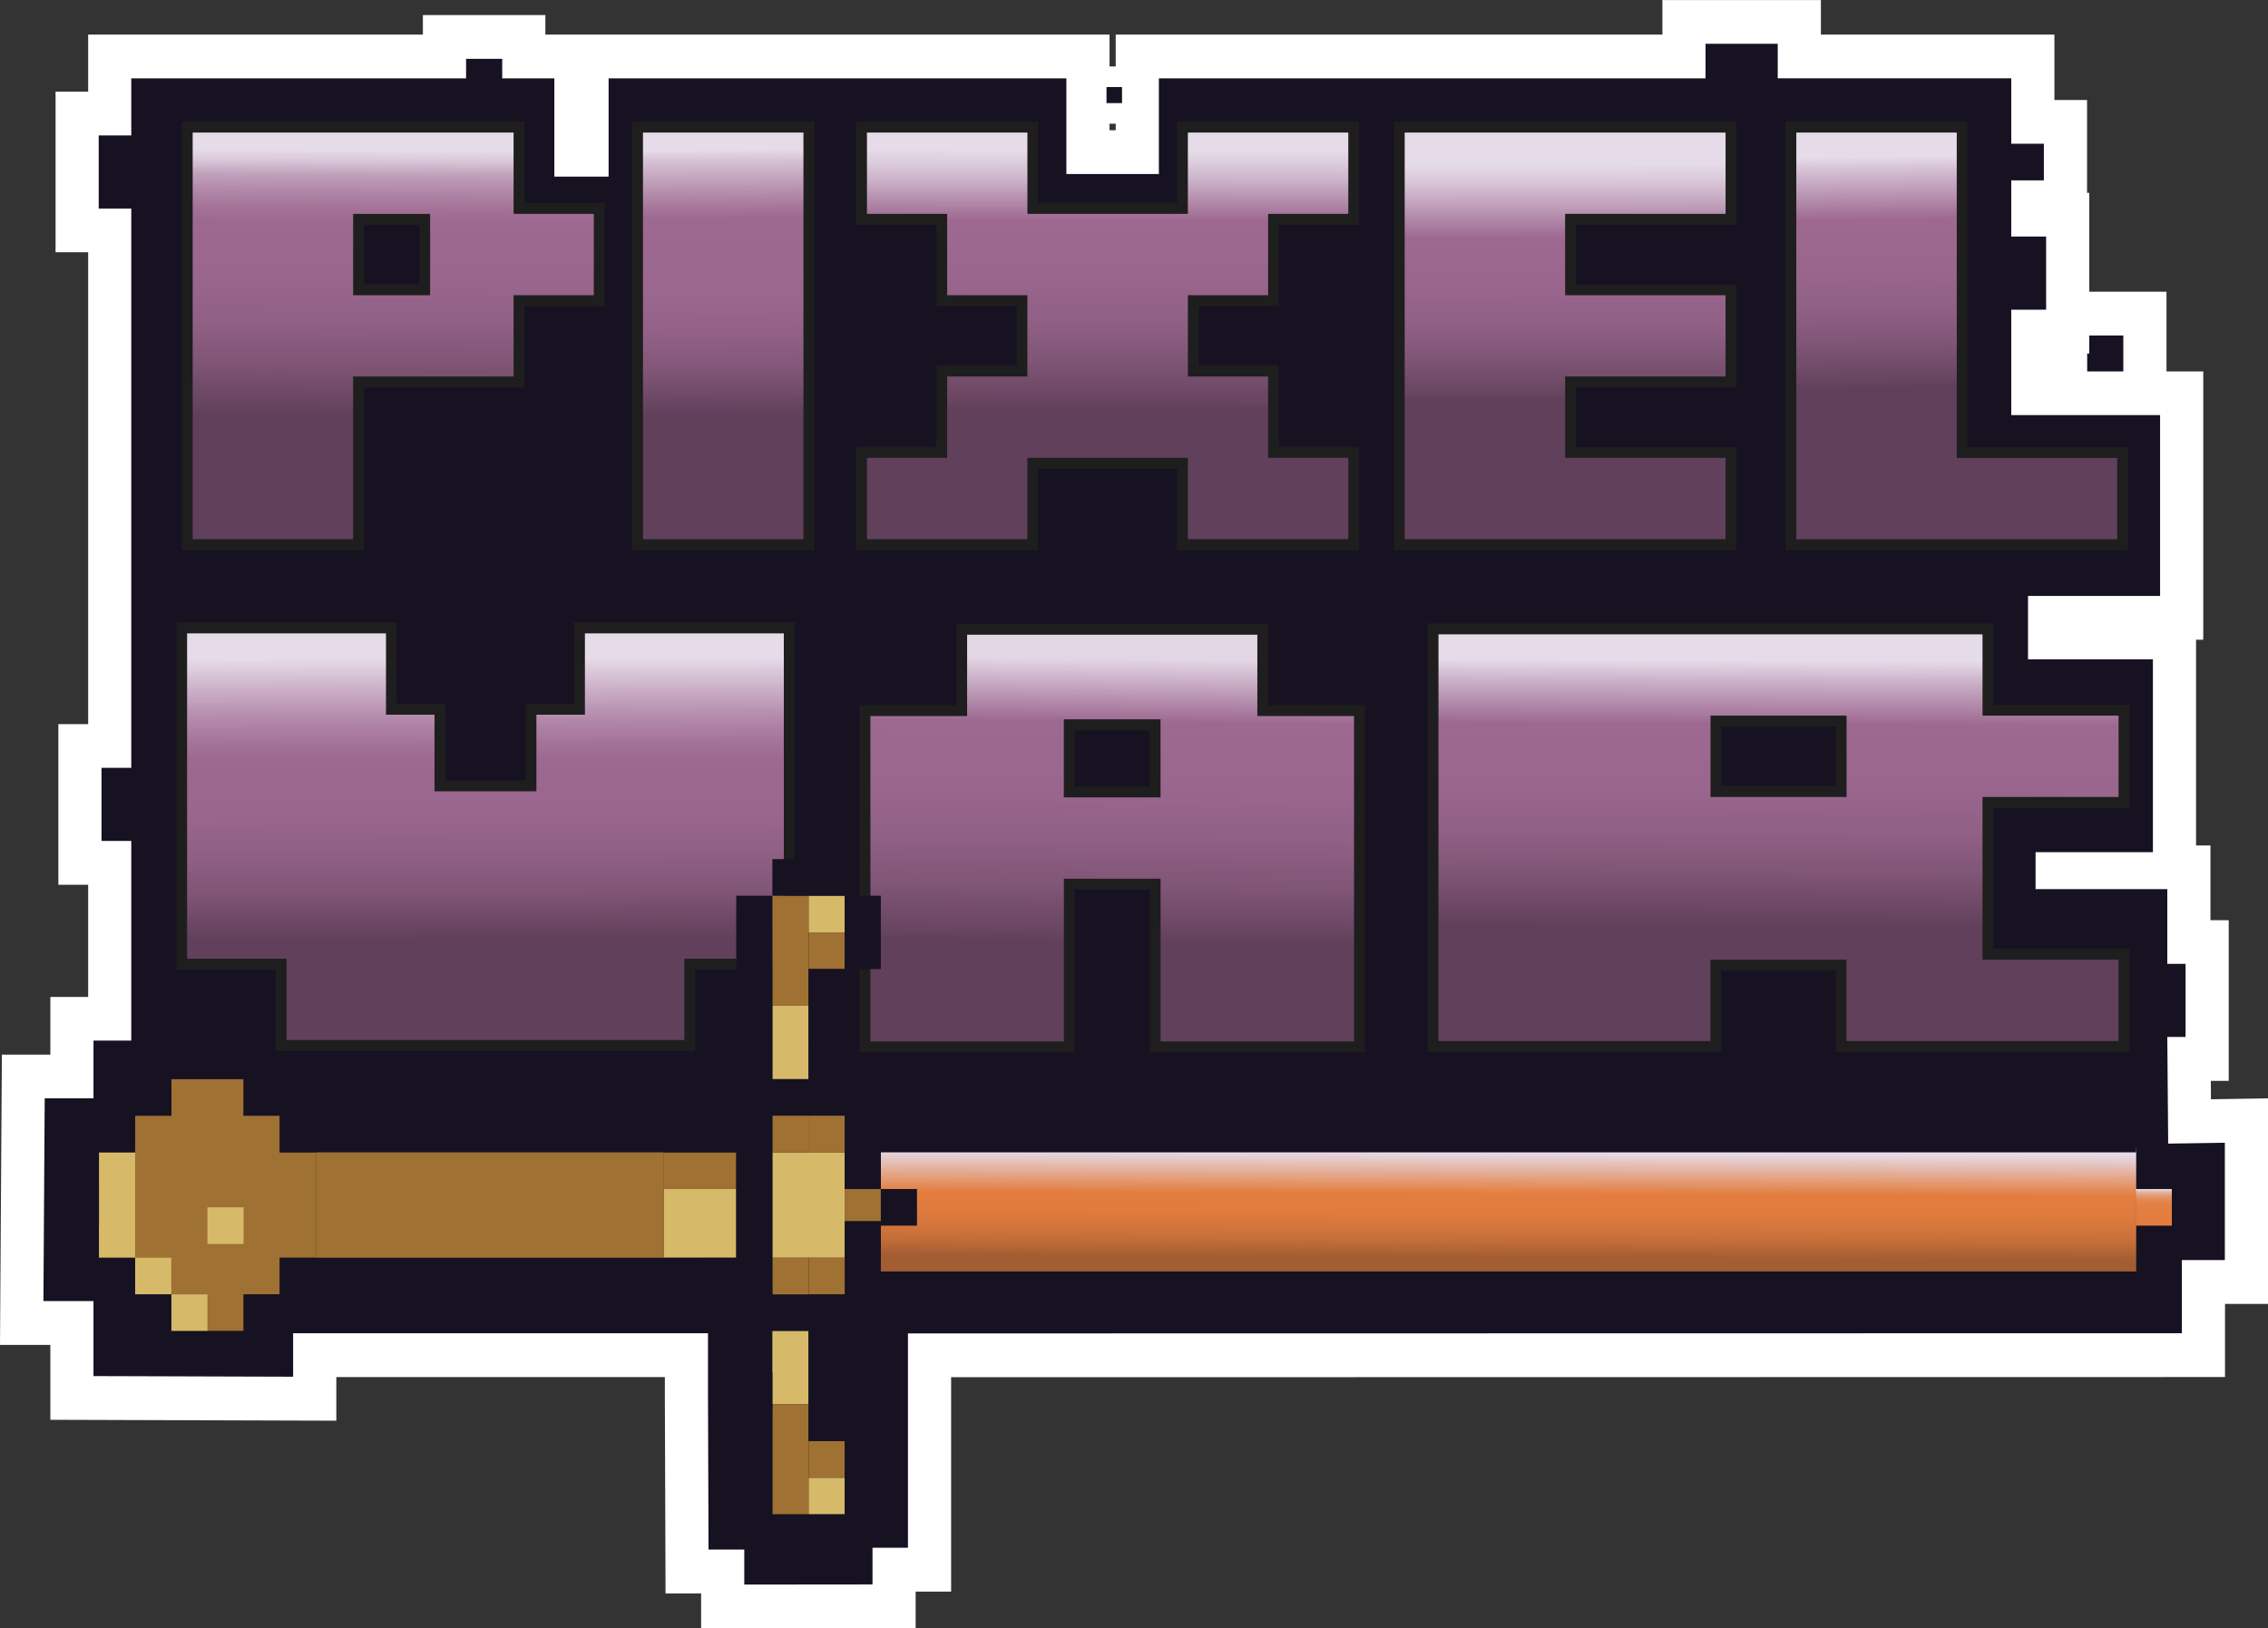 <svg width="110" height="79" viewBox="0 0 110 79" fill="none" xmlns="http://www.w3.org/2000/svg">
<rect x="0" y="0" width="110" height="79" fill="#333333" stroke="none"/>
<path d="M104.029 15.214H100.183V19.115H104.029V15.214Z" fill="#171222"/>
<path d="M102.983 16.275V18.053H101.23V16.275H102.983ZM105.077 14.152H99.137V20.176H105.077V14.152Z" fill="white"/>
<path d="M35.053 76.241H33.323L33.293 67.738V65.746H15.266V67.86L3.489 67.821V64.187H1.054L1.13 52.226H3.489V49.427H5.322V41.864H3.878V36.194H5.322V11.18H3.742V5.508H5.322V2.739H21.561V1.793H25.408V2.739H27.938V7.507H28.475V2.739H52.77V7.381H55.163V2.739H81.677V1.062H87.268V2.739H98.595V5.911H100.177V9.812H98.595V10.416H100.285V16.086H98.595V19.077H105.813V29.972H99.406V30.927H105.464V42.076H106.162V45.701H107.048V51.372H106.171L106.195 54.406L108.953 54.363V62.195H106.869V65.742L45.084 65.753V76.152H43.365V77.93L35.053 77.937V76.241Z" fill="#171222"/>
<path d="M86.221 2.123V3.8H97.548V6.972H99.13V8.75H97.548V11.476H99.239V15.024H97.548V20.138H104.767V28.91H98.361V31.988H104.418V41.342H98.727V43.136H105.116V46.761H106.002V50.308H105.116L105.159 55.481L107.907 55.438V61.13H105.822V64.679L44.037 64.689V75.088H42.317V76.866L36.098 76.872V75.175H34.364L34.338 67.731V64.679H14.217V66.789L4.534 66.759V63.12H2.106L2.168 53.283H4.534V50.483H6.367V40.797H4.923V37.25H6.367V10.118H4.787V6.571H6.367V3.802H22.605V2.855H24.358V3.802H26.887V8.568H29.518V3.802H51.72V8.442H56.206V3.802H82.72V2.125H86.218M88.311 0.002H80.627V1.679H54.113V6.319H53.813V1.677H26.451V0.731H20.511V1.677H4.276V4.446H2.695V12.239H4.276V35.13H2.831V42.923H4.276V48.364H2.442V51.164H0.091L0.077 53.273L0.014 63.109L0 65.247H2.442V68.879L4.529 68.886L14.212 68.916L16.312 68.923V66.807H32.246V67.734L32.272 75.186L32.279 77.302H34.005V79H36.1L42.319 78.993H44.41V77.215H46.13V66.814L105.822 66.805H107.915V63.256H110V53.285L107.874 53.319L107.233 53.33L107.226 52.436H108.095V44.643H107.209V41.018H106.511V31.036H106.86V18.019H99.641V17.15H101.332V9.357H101.224V4.853H99.641V1.677H88.315V0L88.311 0.002Z" fill="white"/>
<path d="M53.166 3.724V5.502H54.919V3.724H53.166Z" fill="#171222" stroke="white" stroke-miterlimit="10"/>
<path d="M27.773 30.32V32.098H29.527V30.32H27.773Z" fill="#171222"/>
<path d="M10.114 56.748H2.341V63.004H10.114V56.748Z" fill="#171222"/>
<path d="M9.083 26.426V6.166H25.17V10.111H29.061V14.587H25.17V18.532H17.388V26.425H9.083V26.426ZM20.6 14.058V10.644H17.388V14.058H20.6Z" fill="url(#paint0_linear_591_57764)"/>
<path d="M24.909 6.431V10.376H28.799V14.322H24.909V18.267H17.127V26.159H9.345V6.431H24.909ZM17.127 14.323H20.861V10.378H17.127V14.323ZM25.432 5.9H8.821V26.692H17.65V18.799H25.432V14.854H29.322V9.847H25.432V5.902V5.9ZM17.65 10.907H20.338V13.791H17.65V10.907Z" fill="#1E1E1E"/>
<path d="M39.229 6.167H30.924V26.427H39.229V6.167Z" fill="url(#paint1_linear_591_57764)"/>
<path d="M38.968 6.431V26.161H31.185V6.431H38.968ZM39.491 5.9H30.662V26.692H39.491V5.9Z" fill="#1E1E1E"/>
<path d="M57.349 26.427V22.48H50.093V26.427H41.787V21.949H45.677V18.004H49.569V14.588H45.677V10.643H41.787V6.167H50.093V10.112H57.349V6.167H65.655V10.643H61.765V14.588H57.873V18.004H61.765V21.949H65.655V26.427H57.349Z" fill="url(#paint2_linear_591_57764)"/>
<path d="M65.394 6.431V10.376H61.504V14.322H57.614V18.267H61.504V22.212H65.394V26.157H57.612V22.212H49.83V26.157H42.048V22.212H45.938V18.267H49.828V14.322H45.938V10.376H42.048V6.431H49.83V10.376H57.612V6.431H65.394ZM65.917 5.9H57.088V9.846H50.353V5.9H41.524V10.907H45.414V14.852H49.305V17.736H45.414V21.681H41.524V26.688H50.353V22.743H57.088V26.688H65.917V21.681H62.027V17.736H58.137V14.852H62.027V10.907H65.917V5.9Z" fill="#1E1E1E"/>
<path d="M67.867 26.427V6.167H83.953V10.643H76.171V14.057H83.953V18.535H76.171V21.949H83.953V26.427H67.867Z" fill="url(#paint3_linear_591_57764)"/>
<path d="M83.692 6.431V10.376H75.91V14.322H83.692V18.267H75.91V22.212H83.692V26.157H68.128V6.431H83.692ZM84.215 5.9H67.605V26.692H84.215V21.685H76.433V18.801H84.215V13.794H76.433V10.911H84.215V5.904V5.9Z" fill="#1E1E1E"/>
<path d="M86.861 26.427V6.167H95.165V21.949H102.947V26.427H86.861Z" fill="url(#paint4_linear_591_57764)"/>
<path d="M94.904 6.431V22.216H102.686V26.161H87.122V6.431H94.904ZM95.427 5.9H86.599V26.692H103.209V21.685H95.427V5.9Z" fill="#1E1E1E"/>
<path d="M56.027 50.788V42.895H51.86V50.788H41.953V34.473H46.644V30.527H61.242V34.473H65.932V50.788H56.026H56.027ZM56.027 38.42V35.163H51.86V38.42H56.027Z" fill="url(#paint5_linear_591_57764)"/>
<path d="M60.982 30.793V34.738H65.672V50.522H56.289V42.63H51.598V50.522H42.215V34.738H46.906V30.793H60.98M51.596 38.685H56.287V34.897H51.596V38.685ZM61.503 30.262H46.382V34.207H41.691V51.053H52.121V43.161H55.766V51.053H66.196V34.207H61.505V30.262H61.503ZM52.12 35.428H55.764V38.154H52.12V35.428Z" fill="#1E1E1E"/>
<path d="M89.295 50.77V46.825H83.221V50.77H69.504V30.509H96.416V34.455H103.013V38.931H96.416V46.292H103.013V50.768H89.296L89.295 50.77ZM89.295 38.401V34.987H83.221V38.401H89.295Z" fill="url(#paint6_linear_591_57764)"/>
<path d="M96.154 30.775V34.72H102.752V38.665H96.154V46.557H102.752V50.503H89.558V46.557H82.961V50.503H69.767V30.773H96.156M82.963 38.665H89.56V34.72H82.963V38.665ZM96.679 30.242H69.244V51.033H83.484V47.088H89.035V51.033H103.275V46.027H96.677V39.196H103.275V34.189H96.677V30.244L96.679 30.242ZM83.486 35.249H89.037V38.133H83.486V35.249Z" fill="#1E1E1E"/>
<path d="M13.636 50.721V46.774H8.812V30.461H18.983V34.406H21.336V38.123H25.755V34.406H28.106V30.461H38.278V46.774H33.455V50.721H13.636Z" fill="url(#paint7_linear_591_57764)"/>
<path d="M38.016 30.727V46.511H33.193V50.456H13.898V46.511H9.074V30.727H18.721V34.672H21.074V38.389H26.016V34.672H28.369V30.727H38.016ZM38.54 30.196H27.846V34.141H25.493V37.858H21.598V34.141H19.244V30.196H8.551V47.042H13.374V50.987H33.716V47.042H38.54V30.196Z" fill="#1E1E1E"/>
<path d="M32.201 55.904H15.321V61.017H32.201V55.904Z" fill="#9F7133"/>
<path d="M40.969 43.454H39.216V45.232H40.969V43.454Z" fill="#D6BA69"/>
<path d="M40.969 45.234H39.216V47.012H40.969V45.234Z" fill="#9F7133"/>
<path d="M42.721 57.683H40.968V59.461H42.721V57.683Z" fill="#9F7133"/>
<path d="M39.213 43.454H37.46V48.79H39.213V43.454Z" fill="#9F7133"/>
<path d="M39.655 54.126V52.348H35.709V54.126H39.655Z" fill="#171222"/>
<path d="M39.435 64.574V62.796H35.708V64.574H39.435Z" fill="#171222"/>
<path d="M40.969 71.689H39.216V73.466H40.969V71.689Z" fill="#D6BA69"/>
<path d="M40.969 69.91H39.216V71.688H40.969V69.91Z" fill="#9F7133"/>
<path d="M37.46 64.574V66.352V68.13H39.215V66.352V64.574H37.46Z" fill="#D6BA69"/>
<path d="M37.46 48.79V50.57V52.348H39.215V50.57V48.79H37.46Z" fill="#D6BA69"/>
<path d="M37.46 55.904V58.46V61.017H40.968V58.46V55.904H37.46Z" fill="#D6BA69"/>
<path d="M39.213 61.017H37.46V62.795H39.213V61.017Z" fill="#9F7133"/>
<path d="M40.969 54.126H39.216V55.904H40.969V54.126Z" fill="#9F7133"/>
<path d="M40.969 54.126H39.216V55.904H40.969V54.126Z" fill="#9F7133"/>
<path d="M40.969 61.017H39.216V62.795H40.969V61.017Z" fill="#9F7133"/>
<path d="M39.213 54.126H37.46V55.904H39.213V54.126Z" fill="#9F7133"/>
<path d="M35.709 55.904H32.201V57.682H35.709V55.904Z" fill="#9F7133"/>
<path d="M32.201 57.683V59.35V61.016H35.708V59.35V57.683H32.201Z" fill="#D6BA69"/>
<path d="M39.213 68.13H37.46V73.466H39.213V68.13Z" fill="#9F7133"/>
<path d="M13.568 55.904V54.126H11.815V52.348H8.307V54.126H6.554V55.904H4.801V61.017H6.554V62.796H8.307V64.574H11.815V62.796H13.568V61.017H15.322V55.904H13.568Z" fill="#9F7133"/>
<path d="M6.554 55.904H4.801V61.017H6.554V55.904Z" fill="#D6BA69"/>
<path d="M8.307 61.017H6.554V62.795H8.307V61.017Z" fill="#D6BA69"/>
<path d="M11.814 58.571H10.06V60.349H11.814V58.571Z" fill="#D6BA69"/>
<path d="M10.061 62.796H8.308V64.574H10.061V62.796Z" fill="#D6BA69"/>
<path d="M103.607 55.681H42.722V61.683H103.607V55.681Z" fill="url(#paint8_linear_591_57764)"/>
<path d="M105.34 57.683H103.587V59.461H105.34V57.683Z" fill="url(#paint9_linear_591_57764)"/>
<path d="M37.461 48.79H35.708V50.568H37.461V48.79Z" fill="#171222"/>
<path d="M37.461 47.012H35.708V48.79H37.461V47.012Z" fill="#171222"/>
<path d="M37.461 45.234H35.708V47.012H37.461V45.234Z" fill="#171222"/>
<path d="M37.461 43.454H35.708V45.232H37.461V43.454Z" fill="#171222"/>
<path d="M37.461 55.904H35.708V57.682H37.461V55.904Z" fill="#171222"/>
<path d="M37.461 54.126H35.708V55.904H37.461V54.126Z" fill="#171222"/>
<path d="M37.461 52.348H35.708V54.126H37.461V52.348Z" fill="#171222"/>
<path d="M37.461 50.57H35.708V52.348H37.461V50.57Z" fill="#171222"/>
<path d="M37.461 61.24H35.708V63.018H37.461V61.24Z" fill="#171222"/>
<path d="M37.461 59.461H35.708V61.239H37.461V59.461Z" fill="#171222"/>
<path d="M37.461 57.683H35.708V59.461H37.461V57.683Z" fill="#171222"/>
<path d="M37.461 66.576H35.708V68.354H37.461V66.576Z" fill="#171222"/>
<path d="M39.216 73.466V75.244H40.969V73.466H39.216Z" fill="#171222"/>
<path d="M37.46 73.468V75.246H39.213V73.468H37.46Z" fill="#171222"/>
<path d="M37.461 69.91H35.708V71.688H37.461V69.91Z" fill="#171222"/>
<path d="M37.461 68.13H35.708V69.908H37.461V68.13Z" fill="#171222"/>
<path d="M37.461 71.689H35.708V73.466H37.461V71.689Z" fill="#171222"/>
<path d="M33.954 55.904V54.126H32.201V55.904H33.954Z" fill="#171222"/>
<path d="M35.708 55.904V54.126H33.955V55.904H35.708Z" fill="#171222"/>
<path d="M33.954 62.797V61.019H32.201V62.797H33.954Z" fill="#171222"/>
<path d="M35.709 62.795V61.017H33.956V62.795H35.709Z" fill="#171222"/>
<path d="M44.475 57.683H42.722V59.461H44.475V57.683Z" fill="#171222"/>
<path d="M42.721 59.238H40.968V61.016H42.721V59.238Z" fill="#171222"/>
<path d="M40.969 52.348H39.216V54.126H40.969V52.348Z" fill="#171222"/>
<path d="M40.969 50.57H39.216V52.348H40.969V50.57Z" fill="#171222"/>
<path d="M40.969 48.79H39.216V50.568H40.969V48.79Z" fill="#171222"/>
<path d="M40.969 47.012H39.216V48.79H40.969V47.012Z" fill="#171222"/>
<path d="M42.721 45.234H40.968V47.012H42.721V45.234Z" fill="#171222"/>
<path d="M40.969 62.796H39.216V64.574H40.969V62.796Z" fill="#171222"/>
<path d="M40.969 64.574H39.216V66.352H40.969V64.574Z" fill="#171222"/>
<path d="M40.969 66.353H39.216V68.13H40.969V66.353Z" fill="#171222"/>
<path d="M40.969 68.13H39.216V69.908H40.969V68.13Z" fill="#171222"/>
<path d="M42.721 69.91H40.968V71.688H42.721V69.91Z" fill="#171222"/>
<path d="M42.721 43.454H40.968V45.232H42.721V43.454Z" fill="#171222"/>
<path d="M42.721 71.689H40.968V73.466H42.721V71.689Z" fill="#171222"/>
<path d="M39.216 41.676V43.454H40.969V41.676H39.216Z" fill="#171222"/>
<path d="M37.46 41.678V43.456H39.213V41.678H37.46Z" fill="#171222"/>
<path d="M13.569 52.348H11.815V54.126H13.569V52.348Z" fill="#171222"/>
<path d="M13.569 62.796H11.815V64.574H13.569V62.796Z" fill="#171222"/>
<path d="M15.322 61.017H13.568V62.795H15.322V61.017Z" fill="#171222"/>
<path d="M11.814 50.57H10.06V52.348H11.814V50.57Z" fill="#171222"/>
<path d="M10.061 50.57H8.308V52.348H10.061V50.57Z" fill="#171222"/>
<path d="M11.814 64.574H10.06V66.352H11.814V64.574Z" fill="#171222"/>
<path d="M10.061 64.574H8.308V66.352H10.061V64.574Z" fill="#171222"/>
<path d="M4.801 55.904H6.554V54.126H4.801V55.904Z" fill="#171222"/>
<path d="M6.554 54.126H8.308V52.347H6.554V54.126Z" fill="#171222"/>
<path d="M6.554 64.573H8.308V62.795H6.554V64.573Z" fill="#171222"/>
<path d="M4.801 62.796H6.554V61.018H4.801V62.796Z" fill="#171222"/>
<path d="M3.046 55.905V57.683H4.799V55.905H3.046Z" fill="#171222"/>
<path d="M3.048 57.683V59.461H4.801V57.683H3.048Z" fill="#171222"/>
<path d="M15.322 54.126H13.568V55.904H15.322V54.126Z" fill="#171222"/>
<path d="M107.096 57.683H105.343V59.461H107.096V57.683Z" fill="#171222"/>
<path d="M42.721 55.904H40.968V57.682H42.721V55.904Z" fill="#171222"/>
<path d="M103.606 54.126H40.968V55.904H103.606V54.126Z" fill="#171222"/>
<defs>
<linearGradient id="paint0_linear_591_57764" x1="19.103" y1="3.38" x2="18.992" y2="27.918" gradientUnits="userSpaceOnUse">
<stop offset="0.16" stop-color="#E6DBE8"/>
<stop offset="0.18" stop-color="#D9C7D8"/>
<stop offset="0.21" stop-color="#BF9EB9"/>
<stop offset="0.25" stop-color="#AD81A3"/>
<stop offset="0.28" stop-color="#A26F95"/>
<stop offset="0.3" stop-color="#9E6991"/>
<stop offset="0.41" stop-color="#9A668E"/>
<stop offset="0.5" stop-color="#906085"/>
<stop offset="0.58" stop-color="#805576"/>
<stop offset="0.66" stop-color="#684561"/>
<stop offset="0.68" stop-color="#61405B"/>
</linearGradient>
<linearGradient id="paint1_linear_591_57764" x1="34.981" y1="3.499" x2="35.163" y2="27.175" gradientUnits="userSpaceOnUse">
<stop offset="0.16" stop-color="#E6DBE8"/>
<stop offset="0.18" stop-color="#D6C3D5"/>
<stop offset="0.24" stop-color="#B892B0"/>
<stop offset="0.28" stop-color="#A57499"/>
<stop offset="0.3" stop-color="#9E6991"/>
<stop offset="0.45" stop-color="#9B678E"/>
<stop offset="0.53" stop-color="#936187"/>
<stop offset="0.6" stop-color="#84587A"/>
<stop offset="0.66" stop-color="#704A69"/>
<stop offset="0.7" stop-color="#61405B"/>
</linearGradient>
<linearGradient id="paint2_linear_591_57764" x1="53.74" y1="3.38" x2="53.702" y2="27.692" gradientUnits="userSpaceOnUse">
<stop offset="0.16" stop-color="#E6DBE8"/>
<stop offset="0.18" stop-color="#DFD0DF"/>
<stop offset="0.22" stop-color="#CCB3C9"/>
<stop offset="0.27" stop-color="#AF84A5"/>
<stop offset="0.3" stop-color="#9E6991"/>
<stop offset="0.41" stop-color="#9A668E"/>
<stop offset="0.5" stop-color="#906085"/>
<stop offset="0.58" stop-color="#805576"/>
<stop offset="0.66" stop-color="#684561"/>
<stop offset="0.68" stop-color="#61405B"/>
</linearGradient>
<linearGradient id="paint3_linear_591_57764" x1="75.893" y1="5.255" x2="75.926" y2="26.179" gradientUnits="userSpaceOnUse">
<stop offset="0.13" stop-color="#E6DBE8"/>
<stop offset="0.17" stop-color="#D9C7D8"/>
<stop offset="0.24" stop-color="#B994B2"/>
<stop offset="0.3" stop-color="#9E6991"/>
<stop offset="0.41" stop-color="#9A668E"/>
<stop offset="0.5" stop-color="#906085"/>
<stop offset="0.58" stop-color="#805576"/>
<stop offset="0.66" stop-color="#684561"/>
<stop offset="0.68" stop-color="#61405B"/>
</linearGradient>
<linearGradient id="paint4_linear_591_57764" x1="94.629" y1="4.102" x2="94.933" y2="25.687" gradientUnits="userSpaceOnUse">
<stop offset="0.16" stop-color="#E6DBE8"/>
<stop offset="0.19" stop-color="#D4BFD3"/>
<stop offset="0.27" stop-color="#AD81A3"/>
<stop offset="0.3" stop-color="#9E6991"/>
<stop offset="0.41" stop-color="#9A668E"/>
<stop offset="0.5" stop-color="#906085"/>
<stop offset="0.58" stop-color="#805576"/>
<stop offset="0.66" stop-color="#684561"/>
<stop offset="0.68" stop-color="#61405B"/>
</linearGradient>
<linearGradient id="paint5_linear_591_57764" x1="54.082" y1="28.496" x2="53.863" y2="50.195" gradientUnits="userSpaceOnUse">
<stop offset="0.16" stop-color="#E3D6E4"/>
<stop offset="0.26" stop-color="#B187A8"/>
<stop offset="0.3" stop-color="#9E6991"/>
<stop offset="0.45" stop-color="#9A668E"/>
<stop offset="0.56" stop-color="#906085"/>
<stop offset="0.67" stop-color="#805576"/>
<stop offset="0.77" stop-color="#684561"/>
<stop offset="0.79" stop-color="#61405B"/>
</linearGradient>
<linearGradient id="paint6_linear_591_57764" x1="86.314" y1="28.54" x2="86.209" y2="50.46" gradientUnits="userSpaceOnUse">
<stop offset="0.16" stop-color="#E6DBE8"/>
<stop offset="0.21" stop-color="#C9AEC6"/>
<stop offset="0.3" stop-color="#9E6991"/>
<stop offset="0.44" stop-color="#9A668E"/>
<stop offset="0.54" stop-color="#916085"/>
<stop offset="0.63" stop-color="#805576"/>
<stop offset="0.72" stop-color="#694562"/>
<stop offset="0.75" stop-color="#61405B"/>
</linearGradient>
<linearGradient id="paint7_linear_591_57764" x1="23.522" y1="30.475" x2="23.583" y2="51.496" gradientUnits="userSpaceOnUse">
<stop offset="0.07" stop-color="#E6DBE8"/>
<stop offset="0.14" stop-color="#CBB0C7"/>
<stop offset="0.21" stop-color="#B289AA"/>
<stop offset="0.27" stop-color="#A37197"/>
<stop offset="0.3" stop-color="#9E6991"/>
<stop offset="0.43" stop-color="#9A668E"/>
<stop offset="0.52" stop-color="#906085"/>
<stop offset="0.61" stop-color="#805576"/>
<stop offset="0.69" stop-color="#684561"/>
<stop offset="0.72" stop-color="#61405B"/>
</linearGradient>
<linearGradient id="paint8_linear_591_57764" x1="73.176" y1="55.495" x2="73.153" y2="61.551" gradientUnits="userSpaceOnUse">
<stop offset="0.07" stop-color="#E6DBE8"/>
<stop offset="0.11" stop-color="#E5CFD3"/>
<stop offset="0.4" stop-color="#E37D3F"/>
<stop offset="0.55" stop-color="#DF7B3E"/>
<stop offset="0.66" stop-color="#D5763C"/>
<stop offset="0.77" stop-color="#C56E39"/>
<stop offset="0.87" stop-color="#AD6235"/>
<stop offset="0.91" stop-color="#A35D33"/>
</linearGradient>
<linearGradient id="paint9_linear_591_57764" x1="104.468" y1="57.68" x2="104.461" y2="59.465" gradientUnits="userSpaceOnUse">
<stop stop-color="#E6DBE8"/>
<stop offset="0.02" stop-color="#E5D3DA"/>
<stop offset="0.06" stop-color="#E5BFB5"/>
<stop offset="0.11" stop-color="#E4AD95"/>
<stop offset="0.17" stop-color="#E49E7A"/>
<stop offset="0.23" stop-color="#E39164"/>
<stop offset="0.31" stop-color="#E38853"/>
<stop offset="0.4" stop-color="#E38147"/>
<stop offset="0.53" stop-color="#E37E40"/>
<stop offset="0.9" stop-color="#E37D3F"/>
</linearGradient>
</defs>
</svg>
